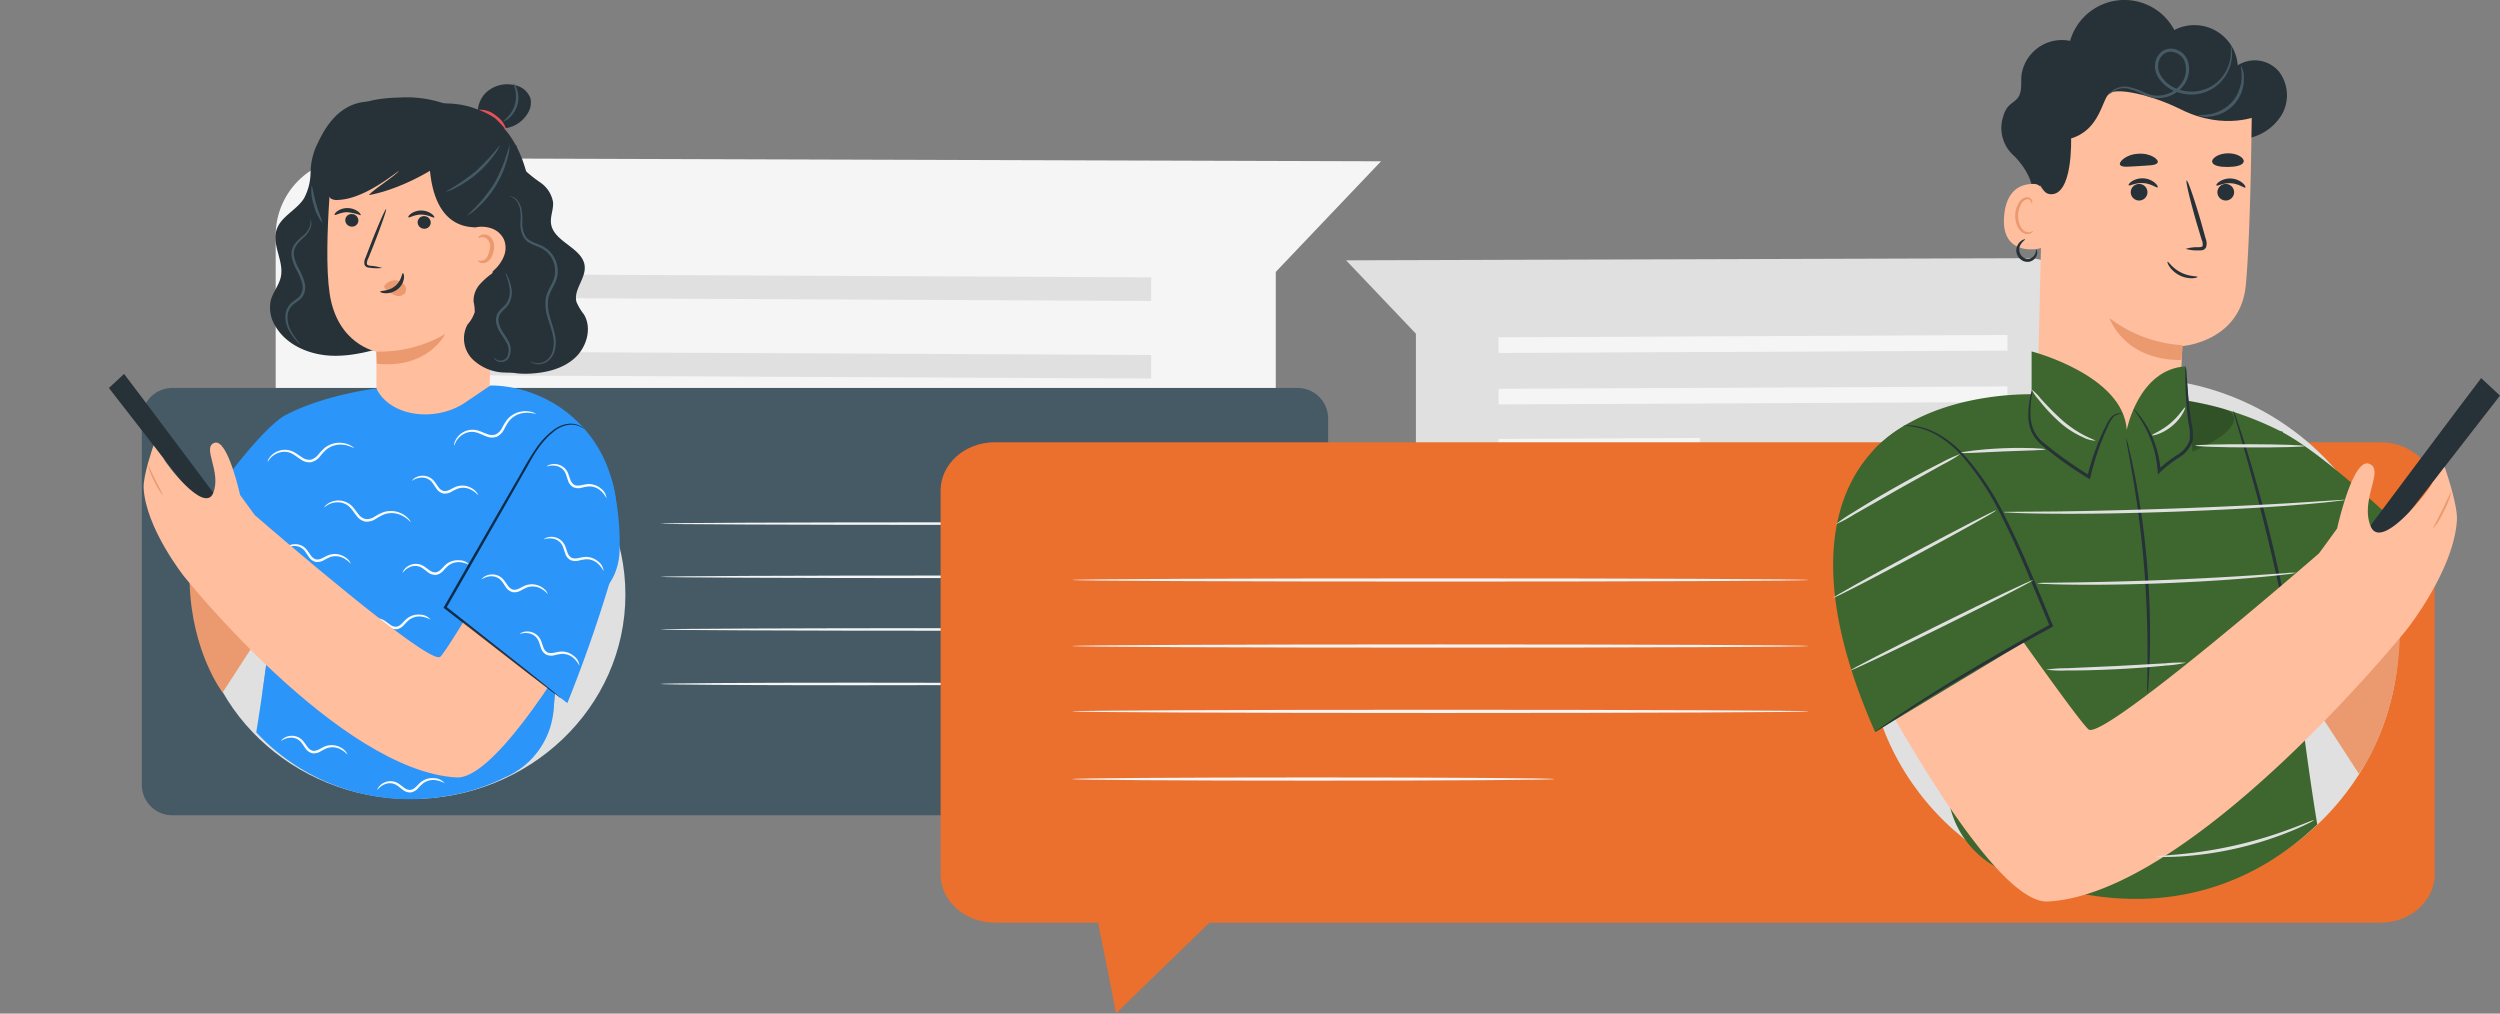 <svg xmlns="http://www.w3.org/2000/svg" xmlns:xlink="http://www.w3.org/1999/xlink" width="505" height="204.744" viewBox="0 0 505 204.744">
  <rect x="0" y="0" width="505" height="204.744" fill="#808080" stroke="none"/>
  <defs>
    <clipPath id="clip-path">
      <rect id="Rectángulo_327725" data-name="Rectángulo 327725" width="364.312" height="78.847" transform="translate(0 0)" fill="none"/>
    </clipPath>
    <clipPath id="clip-path-2">
      <rect id="Rectángulo_327722" data-name="Rectángulo 327722" width="246.279" height="164.141" fill="none"/>
    </clipPath>
    <clipPath id="clip-path-5">
      <rect id="Rectángulo_327719" data-name="Rectángulo 327719" width="59.112" height="25.41" transform="translate(31 117.446)" fill="none"/>
    </clipPath>
    <clipPath id="clip-path-6">
      <rect id="Rectángulo_327720" data-name="Rectángulo 327720" width="28.429" height="55.458" transform="translate(67.591 68.707)" fill="none"/>
    </clipPath>
    <clipPath id="clip-path-7">
      <rect id="Rectángulo_327717" data-name="Rectángulo 327717" width="315" height="204.681" fill="none"/>
    </clipPath>
    <clipPath id="clip-path-10">
      <rect id="Rectángulo_327714" data-name="Rectángulo 327714" width="11.141" height="37.96" fill="none"/>
    </clipPath>
    <clipPath id="clip-path-11">
      <rect id="Rectángulo_327715" data-name="Rectángulo 327715" width="16.853" height="12.744" fill="none"/>
    </clipPath>
  </defs>
  <g id="Grupo_878889" data-name="Grupo 878889" transform="translate(-810 -5051.256)">
    <g id="Grupo_877779" data-name="Grupo 877779" transform="translate(865.688 5083.187)">
      <g id="Grupo_877778" data-name="Grupo 877778" clip-path="url(#clip-path)">
        <path id="Trazado_625420" data-name="Trazado 625420" d="M0,15.606V63.242A15.605,15.605,0,0,0,15.606,78.848H186.414A15.606,15.606,0,0,0,202.02,63.242V22.992L223.285.649,15.654,0A15.606,15.606,0,0,0,0,15.606" fill="#f5f5f5"/>
        <path id="Trazado_625421" data-name="Trazado 625421" d="M176.841,28.86l-155-.716.016-4.764,155,.716Z" fill="#e0e0e0"/>
        <path id="Trazado_625422" data-name="Trazado 625422" d="M176.841,44.533l-155-.716.016-4.764,155,.716Z" fill="#e0e0e0"/>
        <rect id="Rectángulo_327723" data-name="Rectángulo 327723" width="4.764" height="61.329" transform="matrix(0.005, -1, 1, 0.005, 115.511, 59.508)" fill="#e0e0e0"/>
        <path id="Trazado_625423" data-name="Trazado 625423" d="M364.312,30.575V62.169a10.35,10.35,0,0,1-10.35,10.351H240.674a10.351,10.351,0,0,1-10.351-10.351V35.474l-14.1-14.819,137.71-.43a10.35,10.35,0,0,1,10.383,10.35" fill="#e0e0e0"/>
        <path id="Trazado_625424" data-name="Trazado 625424" d="M247.023,39.367l102.8-.475-.011-3.159-102.8.475Z" fill="#f5f5f5"/>
        <path id="Trazado_625425" data-name="Trazado 625425" d="M247.023,49.762l102.8-.475-.011-3.159-102.8.474Z" fill="#f5f5f5"/>
        <rect id="Rectángulo_327724" data-name="Rectángulo 327724" width="40.676" height="3.16" transform="matrix(1, -0.005, 0.005, 1, 247.008, 56.734)" fill="#f5f5f5"/>
      </g>
    </g>
    <g id="Grupo_877780" data-name="Grupo 877780" transform="translate(832 5068.131)">
      <g id="Grupo_877775" data-name="Grupo 877775" clip-path="url(#clip-path-2)">
        <g id="Grupo_877766" data-name="Grupo 877766">
          <g id="Grupo_877765" data-name="Grupo 877765" clip-path="url(#clip-path-2)">
            <path id="Trazado_625368" data-name="Trazado 625368" d="M240.111,61.491H12.816a6.168,6.168,0,0,0-6.168,6.168v73.986a6.168,6.168,0,0,0,6.168,6.168H177.9l15.027,16.328s1.577-9.177,2.9-16.328h44.285a6.168,6.168,0,0,0,6.168-6.168V67.659a6.168,6.168,0,0,0-6.168-6.168" fill="#455a64"/>
            <path id="Trazado_625369" data-name="Trazado 625369" d="M231.194,99.643c0,.144-26.832.26-59.924.26s-59.93-.116-59.93-.26,26.827-.26,59.93-.26,59.924.116,59.924.26" fill="#f5f5f5"/>
            <path id="Trazado_625370" data-name="Trazado 625370" d="M231.194,88.893c0,.144-26.832.26-59.924.26s-59.93-.116-59.93-.26,26.827-.26,59.93-.26,59.924.116,59.924.26" fill="#f5f5f5"/>
            <path id="Trazado_625371" data-name="Trazado 625371" d="M231.194,110.274c0,.144-26.832.26-59.924.26s-59.93-.116-59.93-.26,26.827-.26,59.93-.26,59.924.116,59.924.26" fill="#f5f5f5"/>
            <path id="Trazado_625372" data-name="Trazado 625372" d="M189.847,121.286c0,.144-17.576.26-39.251.26s-39.255-.116-39.255-.26,17.572-.26,39.255-.26,39.251.116,39.251.26" fill="#f5f5f5"/>
          </g>
        </g>
        <g id="Grupo_877774" data-name="Grupo 877774">
          <g id="Grupo_877773" data-name="Grupo 877773" clip-path="url(#clip-path-2)">
            <path id="Trazado_625373" data-name="Trazado 625373" d="M17.75,103.225c0,22.807,19.382,41.3,43.29,41.3s43.29-18.489,43.29-41.3-19.382-41.3-43.29-41.3-43.29,18.489-43.29,41.3" fill="#e0e0e0"/>
            <path id="Trazado_625374" data-name="Trazado 625374" d="M52.22,3.656c-6.868.358-9.564,7.517-10.385,9.115a13.853,13.853,0,0,0-1.1,5.239,11.4,11.4,0,0,1-1.317,5.172c-1.513,2.413-4.688,3.659-5.554,6.372-.978,3.066,1.534,6.348.864,9.5-.359,1.691-1.593,3.082-2.029,4.754A7,7,0,0,0,33.625,49c2.255,3.874,6.931,5.82,11.411,5.98S53.9,53.8,58.182,52.469" fill="#263238"/>
            <path id="Trazado_625375" data-name="Trazado 625375" d="M82.44,12.555a4.278,4.278,0,0,0,1.017,4.425,27.568,27.568,0,0,0,3.717,3.029,6.073,6.073,0,0,1,2.538,3.924c.133,1.465-.6,2.918-.4,4.375.513,3.744,6.483,4.866,6.8,8.632.212,2.507-2.361,4.81-1.648,7.223a11.448,11.448,0,0,0,1.486,2.467c1.694,2.813.545,6.693-1.909,8.874s-5.868,2.951-9.148,3.1c-2.759.124-5.893-.327-7.517-2.56-1.487-2.044-1.182-4.83-.885-7.339,1.387-11.719,1.151-23.561.913-35.359" fill="#263238"/>
            <path id="Trazado_625376" data-name="Trazado 625376" d="M54.024,66.786c.052-6.157,0-12.639,0-12.639S46.1,52.738,44.58,42.372c-1.453-9.887,1.011-31.15,1.011-31.15C57.059,6.7,69.971,8.448,78.006,17.678l-1.25,50c-.144,5.8-5.25,10.3-11.464,10.1-6.275-.205-11.318-5.122-11.268-10.988" fill="#ffbe9d"/>
            <path id="Trazado_625377" data-name="Trazado 625377" d="M47.745,27.549A1.327,1.327,0,0,0,49.009,28.9a1.27,1.27,0,0,0,1.382-1.181,1.328,1.328,0,0,0-1.263-1.355,1.271,1.271,0,0,0-1.383,1.182" fill="#263238"/>
            <path id="Trazado_625378" data-name="Trazado 625378" d="M45.611,26.523c.162.175,1.176-.557,2.6-.537,2.687.389,2.637.8,2.623.573.077-.076-.087-.39-.54-.728a3.637,3.637,0,0,0-2.1-.673,3.5,3.5,0,0,0-2.076.643c-.443.332-.6.644-.515.722" fill="#263238"/>
            <path id="Trazado_625379" data-name="Trazado 625379" d="M62.361,27.971a1.327,1.327,0,0,0,1.264,1.354,1.27,1.27,0,0,0,1.382-1.181,1.328,1.328,0,0,0-1.263-1.355,1.271,1.271,0,0,0-1.383,1.182" fill="#263238"/>
            <path id="Trazado_625380" data-name="Trazado 625380" d="M60.505,27.016c.163.175,1.178-.557,2.6-.537,1.426,0,2.466.747,2.623.573.077-.076-.086-.39-.54-.728a3.642,3.642,0,0,0-2.1-.673,3.507,3.507,0,0,0-2.076.643c-.441.332-.6.644-.515.722" fill="#263238"/>
            <path id="Trazado_625381" data-name="Trazado 625381" d="M55.2,37.26a9.427,9.427,0,0,0-2.315-.445c-.364-.042-.708-.119-.767-.368a1.859,1.859,0,0,1,.256-1.078L53.485,32.6c1.543-3.936,2.665-7.174,2.506-7.235s-1.539,3.08-3.083,7.016q-.557,1.456-1.065,2.781a2.109,2.109,0,0,0-.206,1.429.913.913,0,0,0,.594.54,2.485,2.485,0,0,0,.618.094,9.321,9.321,0,0,0,2.351.03" fill="#263238"/>
            <path id="Trazado_625382" data-name="Trazado 625382" d="M54.018,54.147a26.329,26.329,0,0,0,13.9-3.536s-3.444,7.069-13.789,5.981Z" fill="#eb996e"/>
            <path id="Trazado_625383" data-name="Trazado 625383" d="M55.764,40.708a2.572,2.572,0,0,1,2.318-.929,2.35,2.35,0,0,1,1.612.889,1.489,1.489,0,0,1,.094,1.7,1.726,1.726,0,0,1-1.878.452,5.425,5.425,0,0,1-1.813-1.11,1.617,1.617,0,0,1-.4-.427.478.478,0,0,1,.009-.532" fill="#eb996e"/>
            <path id="Trazado_625384" data-name="Trazado 625384" d="M59.391,38.3c-.232-.016-.253,1.534-1.592,2.619s-2.988.9-3,1.112c-.023.1.364.305,1.061.332a3.861,3.861,0,0,0,2.5-.841,3.36,3.36,0,0,0,1.236-2.2c.067-.648-.1-1.034-.208-1.026" fill="#263238"/>
            <path id="Trazado_625385" data-name="Trazado 625385" d="M73.511,10.294c-3.786,5.4-13.81,10.952-20.988,12.241.838-1.1,5.247-3.822,6.085-4.925-3.254,2.43-7.91,5.68-12.226,5.9a2.615,2.615,0,0,1-1.484-.232,2,2,0,0,1-.755-1.625,43.129,43.129,0,0,1,.3-9.377,10.379,10.379,0,0,1,3.734-6.691C50.941,3.449,54.9,2.922,58.629,2.832A23.657,23.657,0,0,1,67.84,4.071c2.859,1.128,5.3,3.358,5.722,6.041" fill="#263238"/>
            <path id="Trazado_625386" data-name="Trazado 625386" d="M84.366,34.484A58.763,58.763,0,0,0,85.4,27.567c.305-5.34-1.237-25.049-19.649-23.463l-.743,5.608s-2.845,19.194,9.064,19.335a21.416,21.416,0,0,0,6.052,11.282s3.122-.095,4.242-5.845" fill="#263238"/>
            <path id="Trazado_625387" data-name="Trazado 625387" d="M74.073,29.048A6.175,6.175,0,0,1,77.4,29.3a4.308,4.308,0,0,1,2.413,2.24,4.505,4.505,0,0,1-.01,3.308,7.611,7.611,0,0,1-1.917,2.761,5.156,5.156,0,0,1-2.024,1.31,2.467,2.467,0,0,1-2.3-.384" fill="#ffbe9d"/>
            <path id="Trazado_625388" data-name="Trazado 625388" d="M74.607,35.763c-.127.04.346.715,1.361.454a2.181,2.181,0,0,0,1.263-1.077,4.915,4.915,0,0,0,.572-1.83,2.9,2.9,0,0,0-.445-1.954,1.924,1.924,0,0,0-1.444-.875c-1.04-.035-1.371.682-1.254.7.083.085.491-.281,1.17-.11a1.868,1.868,0,0,1,1.129,2.151c-.137,1.137-.587,2.174-1.2,2.427-.634.314-1.085.019-1.156.11" fill="#eb996e"/>
            <path id="Trazado_625389" data-name="Trazado 625389" d="M76.082,8.27a6.275,6.275,0,0,0,8.5-2.233,4.015,4.015,0,0,0,.582-3A4.133,4.133,0,0,0,82.068.353a6.32,6.32,0,0,0-5.806,1.394,5.541,5.541,0,0,0-1.5,5.7,4.942,4.942,0,0,0,4.775,3.295" fill="#263238"/>
            <path id="Trazado_625390" data-name="Trazado 625390" d="M77.76,38.12A14.636,14.636,0,0,0,74.9,40.588a4.928,4.928,0,0,0-1.235,3.482,9.01,9.01,0,0,1,.232,2.1,7.011,7.011,0,0,1-1.451,2.5,5.929,5.929,0,0,0,.935,6.949,9.622,9.622,0,0,0,6.8,2.765,6.856,6.856,0,0,0,4.181-.992c1.722-1.205,2.385-3.465,2.429-5.566" fill="#263238"/>
            <path id="Trazado_625391" data-name="Trazado 625391" d="M79.011,12.4a6.817,6.817,0,0,1-1.085,1.888,21.785,21.785,0,0,1-3.546,3.881,21.726,21.726,0,0,1-4.371,2.923,6.823,6.823,0,0,1-2.029.789,47.291,47.291,0,0,0,6.061-4.107,47.4,47.4,0,0,0,4.97-5.374" fill="#455a64"/>
            <path id="Trazado_625392" data-name="Trazado 625392" d="M80.921,12.3a8.231,8.231,0,0,1-.34,2.524,20.354,20.354,0,0,1-6.27,10.421,8.252,8.252,0,0,1-2.07,1.482A31.606,31.606,0,0,0,77.8,20.243,31.684,31.684,0,0,0,80.921,12.3" fill="#455a64"/>
            <path id="Trazado_625393" data-name="Trazado 625393" d="M40.947,20.633c.153-.011.35,1.722.948,3.767s1.341,3.621,1.2,3.694a8.621,8.621,0,0,1-1.7-3.549,8.6,8.6,0,0,1-.448-3.912" fill="#455a64"/>
            <path id="Trazado_625394" data-name="Trazado 625394" d="M85.051,56.012a2.892,2.892,0,0,0,1.523.489,3.109,3.109,0,0,0,1.761-.555,3.551,3.551,0,0,0,1.335-2.021,6.516,6.516,0,0,0,.019-3.014c-.216-1.085-.637-2.207-1.008-3.431a9.037,9.037,0,0,1-.444-4.03c.23-1.466,1.18-2.654,1.643-3.97a5.2,5.2,0,0,0-3.037-6.451c-.572-.244-1.165-.451-1.715-.75a3.5,3.5,0,0,1-1.369-1.227,5.759,5.759,0,0,1-.619-3.146,10.746,10.746,0,0,0-.1-2.543,4.155,4.155,0,0,0-.75-1.722,2.481,2.481,0,0,0-1.349-.834.913.913,0,0,1,.436.034,2.082,2.082,0,0,1,1.067.669,4.217,4.217,0,0,1,.88,1.788,10.5,10.5,0,0,1,.187,2.608,5.475,5.475,0,0,0,.615,2.914c.559.918,1.724,1.3,2.906,1.767a5.67,5.67,0,0,1,3.343,7.065c-.521,1.434-1.433,2.577-1.632,3.884a8.67,8.67,0,0,0,.4,3.809c.35,1.2.764,2.351.971,3.484a6.806,6.806,0,0,1-.089,3.2A3.816,3.816,0,0,1,88.5,56.188a3.251,3.251,0,0,1-1.93.516,2.354,2.354,0,0,1-1.2-.392,1.076,1.076,0,0,1-.319-.3" fill="#455a64"/>
            <path id="Trazado_625395" data-name="Trazado 625395" d="M77.832,55.309c.046-.03.131.321.616.541a1.64,1.64,0,0,0,1.94-.526,3.057,3.057,0,0,0-.162-3.129c-.57-1.131-1.7-2.238-1.992-3.889A2.817,2.817,0,0,1,78.79,46c.489-.6,1.065-1.005,1.439-1.5a4.359,4.359,0,0,0,.7-3.193,12.369,12.369,0,0,0-.573-2.269,2.979,2.979,0,0,1-.231-.846,2.775,2.775,0,0,1,.42.772,9.738,9.738,0,0,1,.748,2.288,4.628,4.628,0,0,1-.678,3.537c-.425.574-1.007.995-1.419,1.525a2.314,2.314,0,0,0-.445,1.907c.236,1.438,1.3,2.529,1.9,3.752a3.4,3.4,0,0,1,.034,3.568,1.794,1.794,0,0,1-1.269.694,1.753,1.753,0,0,1-1.062-.2c-.535-.328-.542-.737-.523-.722" fill="#455a64"/>
            <path id="Trazado_625396" data-name="Trazado 625396" d="M38.633,52.7a4.441,4.441,0,0,1-.814-.813,9.814,9.814,0,0,1-1.745-2.629,5.255,5.255,0,0,1-.42-2.182,3.8,3.8,0,0,1,.882-2.423c.62-.719,1.519-1.09,2.061-1.764a2.948,2.948,0,0,0,.414-2.572,10.939,10.939,0,0,0-1.1-2.643,9.115,9.115,0,0,1-.973-2.624,3.435,3.435,0,0,1,.515-2.525,8.777,8.777,0,0,1,1.524-1.588A4.558,4.558,0,0,0,40.687,28.5a2.945,2.945,0,0,0-.043-1.1c.012-.007.079.076.151.263a1.778,1.778,0,0,1,.092.87A4.546,4.546,0,0,1,39.23,31.2a8.864,8.864,0,0,0-1.412,1.552,3,3,0,0,0-.4,2.212,8.865,8.865,0,0,0,.952,2.469A11.074,11.074,0,0,1,39.518,40.2a3.436,3.436,0,0,1-.525,3.009c-.68.8-1.574,1.145-2.1,1.76a3.391,3.391,0,0,0-.809,2.122,4.975,4.975,0,0,0,.33,2.029,11.153,11.153,0,0,0,1.56,2.638,5.414,5.414,0,0,1,.657.94" fill="#455a64"/>
            <path id="Trazado_625397" data-name="Trazado 625397" d="M80.336,9.577A16.51,16.51,0,0,0,77.9,6.929,16.5,16.5,0,0,0,74.686,5.3a4.935,4.935,0,0,1,3.526,1.21,4.933,4.933,0,0,1,2.124,3.064" fill="#e8505b"/>
            <path id="Trazado_625398" data-name="Trazado 625398" d="M81.78,0c.052-.033.387.358.658,1.134a5.418,5.418,0,0,1-1.617,5.851c-.63.528-1.119.691-1.146.636s.367-.343.893-.9a6.186,6.186,0,0,0,1.456-2.549,6.189,6.189,0,0,0,.059-2.935A7.336,7.336,0,0,1,81.78,0" fill="#455a64"/>
            <g id="Grupo_877769" data-name="Grupo 877769" opacity="0.3">
              <g id="Grupo_877768" data-name="Grupo 877768">
                <g id="Grupo_877767" data-name="Grupo 877767" clip-path="url(#clip-path-5)">
                  <path id="Trazado_625399" data-name="Trazado 625399" d="M31,123.017s24.845,23.593,39.614,19.321,19.14-15.352,19.14-15.352l.358-3.969-1.48-.968-56.86-4.6Z"/>
                </g>
              </g>
            </g>
            <path id="Trazado_625400" data-name="Trazado 625400" d="M16.3,100.918l4.791-12.287,17.174,10.79-15.3,23.6s-6.224-8.085-6.662-22.1" fill="#eb996e"/>
            <path id="Trazado_625401" data-name="Trazado 625401" d="M35.681,66.97c7.99-4.174,18.338-5.377,18.338-5.377,3,6.013,12.469,6.775,18.2,2.672L77.052,61a17.638,17.638,0,0,1,2.025.082,25.811,25.811,0,0,1,22.862,20.556,51.5,51.5,0,0,1,1.209,12.992c-.628,10.924-11.942,11.912-11.942,11.912s-.582,10.8-1.347,19.52h0a16.286,16.286,0,0,1-9.9,14.112,40.184,40.184,0,0,1-12.613,3.888,42.361,42.361,0,0,1-37.583-13.013c1.716-10.406,3.356-23.879,3.24-24.482a.293.293,0,0,1,.019-.2L21.813,96.414l-6.355-5.337s13.947-20.7,20.223-24.107" fill="#2b95f9"/>
            <path id="Trazado_625402" data-name="Trazado 625402" d="M49.575,73.7a5.967,5.967,0,0,0-2.773-.767,4.553,4.553,0,0,0-2.858.992,11.958,11.958,0,0,0-1.274,1.367,3.3,3.3,0,0,1-1.815,1.2,2.944,2.944,0,0,1-2.112-.566c-.576-.368-1.069-.772-1.575-1.062a3.431,3.431,0,0,0-2.932-.256,3.884,3.884,0,0,0-1.706,1.176c-.315.39-.428.655-.472.636a1.514,1.514,0,0,1,.309-.755A3.869,3.869,0,0,1,37.4,74.453c.558.306,1.066.71,1.61,1.048a2.485,2.485,0,0,0,1.75.486,2.881,2.881,0,0,0,1.528-1.034,11.533,11.533,0,0,1,1.351-1.4,4.8,4.8,0,0,1,3.165-.985,4.58,4.58,0,0,1,2.143.611c.451.278.64.5.624.524" fill="#fafafa"/>
            <path id="Trazado_625403" data-name="Trazado 625403" d="M60.969,88.632a5.947,5.947,0,0,0-2.382-1.612,4.556,4.556,0,0,0-3.026.026,12.084,12.084,0,0,0-1.643.889,3.312,3.312,0,0,1-2.1.561,2.946,2.946,0,0,1-1.821-1.211c-.429-.533-.766-1.073-1.153-1.51a3.433,3.433,0,0,0-2.7-1.179,3.884,3.884,0,0,0-1.991.569c-.422.269-.616.483-.651.452-.02-.014.122-.278.534-.617a3.871,3.871,0,0,1,5.163.455c.431.468.782,1.012,1.191,1.507a2.479,2.479,0,0,0,1.5,1.019,2.867,2.867,0,0,0,1.778-.491A11.686,11.686,0,0,1,55.4,86.6a4.8,4.8,0,0,1,3.315.078,4.566,4.566,0,0,1,1.834,1.263,1.688,1.688,0,0,1,.424.7" fill="#fafafa"/>
            <path id="Trazado_625404" data-name="Trazado 625404" d="M86.276,66.771a5.956,5.956,0,0,0-2.872-.163,4.562,4.562,0,0,0-2.584,1.575,12.016,12.016,0,0,0-.954,1.606,3.313,3.313,0,0,1-1.519,1.561,2.951,2.951,0,0,1-2.185-.106c-.641-.238-1.207-.528-1.763-.705a3.436,3.436,0,0,0-2.922.371,3.885,3.885,0,0,0-1.417,1.51,6.711,6.711,0,0,1-.326.722,1.5,1.5,0,0,1,.141-.8,3.87,3.87,0,0,1,4.666-2.257c.61.181,1.191.468,1.795.683a2.48,2.48,0,0,0,1.812.1,2.873,2.873,0,0,0,1.275-1.333,11.491,11.491,0,0,1,1.025-1.655,4.8,4.8,0,0,1,2.884-1.633,4.571,4.571,0,0,1,2.224.144,1.7,1.7,0,0,1,.72.38" fill="#fafafa"/>
            <path id="Trazado_625405" data-name="Trazado 625405" d="M74.6,83.179a5.112,5.112,0,0,0-1.8-1.287,3.489,3.489,0,0,0-2.3-.071,9.3,9.3,0,0,0-1.287.628,2.611,2.611,0,0,1-1.679.365,2.328,2.328,0,0,1-1.4-1.02c-.314-.43-.554-.858-.832-1.2a2.61,2.61,0,0,0-2-1,3.627,3.627,0,0,0-2.071.653c-.021-.017.091-.222.42-.477a2.882,2.882,0,0,1,1.654-.544,2.935,2.935,0,0,1,2.365,1.06c.32.379.574.812.869,1.2a1.864,1.864,0,0,0,1.087.814c.92.161,1.764-.666,2.723-.94a3.725,3.725,0,0,1,2.584.188c1.39.64,1.71,1.639,1.657,1.628" fill="#fafafa"/>
            <path id="Trazado_625406" data-name="Trazado 625406" d="M48.843,97a5.1,5.1,0,0,0-1.8-1.287,3.489,3.489,0,0,0-2.3-.071,9.3,9.3,0,0,0-1.287.628,2.61,2.61,0,0,1-1.679.365,2.328,2.328,0,0,1-1.4-1.02c-.314-.43-.553-.858-.831-1.2a2.613,2.613,0,0,0-2-1,3.627,3.627,0,0,0-2.071.653c-.021-.017.091-.222.42-.477a2.882,2.882,0,0,1,1.654-.544,2.935,2.935,0,0,1,2.365,1.06c.32.379.574.812.869,1.2a1.862,1.862,0,0,0,1.087.815c.92.161,1.764-.666,2.723-.94a3.725,3.725,0,0,1,2.584.188c1.39.64,1.71,1.639,1.657,1.628" fill="#fafafa"/>
            <path id="Trazado_625407" data-name="Trazado 625407" d="M72.92,97.311a5.115,5.115,0,0,0-2.116-.636,3.487,3.487,0,0,0-2.2.676,9.361,9.361,0,0,0-1.015,1.011,2.6,2.6,0,0,1-1.471.889,2.325,2.325,0,0,1-1.652-.513c-.435-.305-.8-.632-1.175-.87a2.613,2.613,0,0,0-2.212-.3,3.624,3.624,0,0,0-1.748,1.288c-.025-.009.015-.239.243-.587a2.88,2.88,0,0,1,1.389-1.051,2.935,2.935,0,0,1,2.58.238c.427.256.805.583,1.212.857a1.861,1.861,0,0,0,1.292.418c.922-.145,1.452-1.2,2.272-1.77a3.73,3.73,0,0,1,2.507-.658,2.7,2.7,0,0,1,2.094,1" fill="#fafafa"/>
            <path id="Trazado_625408" data-name="Trazado 625408" d="M64.966,108.293a5.107,5.107,0,0,0-2.115-.636,3.492,3.492,0,0,0-2.2.676,9.543,9.543,0,0,0-1.015,1.011,2.6,2.6,0,0,1-1.47.889,2.323,2.323,0,0,1-1.652-.513c-.436-.305-.8-.632-1.176-.87a2.613,2.613,0,0,0-2.212-.3,3.631,3.631,0,0,0-1.748,1.288c-.026-.009.015-.239.243-.587a2.885,2.885,0,0,1,1.389-1.051,2.935,2.935,0,0,1,2.58.238c.427.256.806.583,1.212.857a1.862,1.862,0,0,0,1.292.418c.923-.145,1.453-1.2,2.273-1.77a3.729,3.729,0,0,1,2.506-.658,2.7,2.7,0,0,1,2.094,1" fill="#fafafa"/>
            <path id="Trazado_625409" data-name="Trazado 625409" d="M48.172,135.554a5.115,5.115,0,0,0-1.814-1.261,3.494,3.494,0,0,0-2.3-.039,9.424,9.424,0,0,0-1.278.646,2.6,2.6,0,0,1-1.674.389,2.328,2.328,0,0,1-1.411-1c-.32-.426-.565-.85-.848-1.192a2.614,2.614,0,0,0-2.011-.968,3.641,3.641,0,0,0-2.062.683c-.021-.017.089-.223.414-.483a2.881,2.881,0,0,1,1.646-.568,2.937,2.937,0,0,1,2.38,1.027c.325.375.585.8.886,1.19a1.864,1.864,0,0,0,1.1.8c.922.148,1.754-.691,2.71-.979a3.725,3.725,0,0,1,2.586.152c1.4.62,1.733,1.614,1.68,1.6" fill="#fafafa"/>
            <path id="Trazado_625410" data-name="Trazado 625410" d="M67.824,141.352a5.1,5.1,0,0,0-2.106-.666,3.491,3.491,0,0,0-2.21.647,9.444,9.444,0,0,0-1.029,1A2.606,2.606,0,0,1,61,143.2a2.332,2.332,0,0,1-1.644-.536c-.432-.311-.792-.643-1.164-.886a2.609,2.609,0,0,0-2.207-.327,3.631,3.631,0,0,0-1.766,1.264c-.026-.01.018-.239.251-.584a2.885,2.885,0,0,1,1.4-1.031,2.934,2.934,0,0,1,2.577.273c.423.262.8.594,1.2.874a1.863,1.863,0,0,0,1.286.436c.924-.132,1.47-1.18,2.3-1.739a3.732,3.732,0,0,1,2.515-.623,2.7,2.7,0,0,1,2.08,1.033" fill="#fafafa"/>
            <path id="Trazado_625411" data-name="Trazado 625411" d="M3.063,58.654c.607.715,22.593,30.114,22.593,30.114l-3.095,1.754L0,61.5Z" fill="#263238"/>
            <path id="Trazado_625412" data-name="Trazado 625412" d="M88.88,79.629s-20.623,35.562-22.017,36.217c-2.745,1.288-34.386-26.056-37.4-28.673-.414-.555-1.273-1.728-2.958-4.06,0,0-2.5-11.424-5.161-10.546s1.46,5.805-.276,10.146-9.681-6.013-10-6.942L9.015,73.093s-2.149,6.093-2,8.637c.466,8.15,8.176,17.844,8.176,17.844s31.335,39.264,55.055,40.6c6.833.383,19.882-19.286,28-33.822,4.9-8.779,2.626-17.7-5.5-23.62Z" fill="#ffbe9d"/>
            <path id="Trazado_625413" data-name="Trazado 625413" d="M10.9,83.179A12.527,12.527,0,0,1,9.141,80.3a12.561,12.561,0,0,1-1.218-3.147c.084-.032.675,1.35,1.5,3.008s1.558,2.969,1.482,3.016" fill="#eb996e"/>
            <path id="Trazado_625414" data-name="Trazado 625414" d="M87.91,69.736c-.815.489-19.991,36.089-19.991,36.089L92.6,125.16a285.773,285.773,0,0,0,9.809-28.678c.919-3.49.445-12.818-.853-16.415-1.843-5.113-4.624-3.84-8.788-6.835Z" fill="#2b95f9"/>
            <g id="Grupo_877772" data-name="Grupo 877772" opacity="0.7">
              <g id="Grupo_877771" data-name="Grupo 877771">
                <g id="Grupo_877770" data-name="Grupo 877770" clip-path="url(#clip-path-6)">
                  <path id="Trazado_625415" data-name="Trazado 625415" d="M96.019,69.736c-.015.022-.242-.137-.7-.369a4.156,4.156,0,0,0-2.17-.455,5.924,5.924,0,0,0-3.22,1.344,16.038,16.038,0,0,0-3.213,3.461c-1.043,1.422-1.9,3.156-2.957,4.964-1.035,1.816-2.138,3.753-3.3,5.79-2.334,4.079-4.9,8.554-7.586,13.253l-4.732,8.226-.064-.324,16.7,13.2,4.846,3.89,1.284,1.06a2.72,2.72,0,0,1,.426.391,2.848,2.848,0,0,1-.481-.32c-.34-.254-.783-.583-1.337-.994l-4.937-3.773L67.763,106.024l-.172-.135.109-.19,4.717-8.231,7.62-13.228,3.338-5.766A56.8,56.8,0,0,1,86.413,73.5a16,16,0,0,1,3.338-3.479,6.055,6.055,0,0,1,3.386-1.314,4.093,4.093,0,0,1,2.227.565,3.7,3.7,0,0,1,.5.33c.108.08.16.125.155.132"/>
                </g>
              </g>
            </g>
            <path id="Trazado_625416" data-name="Trazado 625416" d="M88.648,103.116a5.113,5.113,0,0,0-1.8-1.287,3.489,3.489,0,0,0-2.3-.071,9.3,9.3,0,0,0-1.287.628,2.611,2.611,0,0,1-1.679.365,2.328,2.328,0,0,1-1.4-1.02c-.314-.431-.553-.858-.832-1.2a2.61,2.61,0,0,0-2-1,3.627,3.627,0,0,0-2.071.653c-.021-.017.091-.222.42-.477a2.882,2.882,0,0,1,1.654-.544,2.935,2.935,0,0,1,2.365,1.06c.32.379.574.812.869,1.2a1.862,1.862,0,0,0,1.087.815c.92.161,1.764-.666,2.723-.94a3.725,3.725,0,0,1,2.584.188c1.39.64,1.71,1.639,1.657,1.628" fill="#fafafa"/>
            <path id="Trazado_625417" data-name="Trazado 625417" d="M99.931,98.512a5.094,5.094,0,0,0-1.382-1.723,3.487,3.487,0,0,0-2.2-.69,9.41,9.41,0,0,0-1.41.257,2.6,2.6,0,0,1-1.715-.1,2.33,2.33,0,0,1-1.07-1.359c-.186-.5-.3-.975-.476-1.383a2.609,2.609,0,0,0-1.654-1.5,3.646,3.646,0,0,0-2.17.07c-.016-.022.148-.188.533-.345a2.875,2.875,0,0,1,1.74-.079,2.937,2.937,0,0,1,1.991,1.659c.206.452.333.937.512,1.393a1.864,1.864,0,0,0,.828,1.077c.842.4,1.877-.166,2.875-.171a3.731,3.731,0,0,1,2.438.879,2.694,2.694,0,0,1,1.156,2.014" fill="#fafafa"/>
            <path id="Trazado_625418" data-name="Trazado 625418" d="M100.51,83.8a5.094,5.094,0,0,0-1.382-1.723,3.487,3.487,0,0,0-2.2-.69,9.411,9.411,0,0,0-1.41.257,2.6,2.6,0,0,1-1.715-.1,2.33,2.33,0,0,1-1.07-1.359c-.186-.5-.3-.975-.476-1.383a2.609,2.609,0,0,0-1.654-1.5,3.646,3.646,0,0,0-2.17.07c-.016-.022.148-.188.533-.345a2.873,2.873,0,0,1,1.739-.079A2.936,2.936,0,0,1,92.7,78.6c.206.452.333.937.512,1.393a1.864,1.864,0,0,0,.828,1.077c.842.4,1.877-.166,2.875-.171a3.731,3.731,0,0,1,2.438.879A2.694,2.694,0,0,1,100.51,83.8" fill="#fafafa"/>
            <path id="Trazado_625419" data-name="Trazado 625419" d="M95.049,117.627a5.094,5.094,0,0,0-1.382-1.723,3.487,3.487,0,0,0-2.2-.69,9.411,9.411,0,0,0-1.41.257,2.6,2.6,0,0,1-1.715-.1,2.33,2.33,0,0,1-1.07-1.359c-.186-.5-.3-.975-.476-1.384a2.61,2.61,0,0,0-1.654-1.5,3.646,3.646,0,0,0-2.17.07c-.016-.022.148-.188.533-.345a2.873,2.873,0,0,1,1.739-.079,2.936,2.936,0,0,1,1.992,1.659c.206.452.333.936.512,1.393a1.864,1.864,0,0,0,.828,1.077c.842.4,1.877-.166,2.875-.171a3.731,3.731,0,0,1,2.438.879,2.694,2.694,0,0,1,1.156,2.014" fill="#fafafa"/>
          </g>
        </g>
      </g>
    </g>
    <g id="Grupo_877781" data-name="Grupo 877781" transform="translate(1000 5051.256)">
      <g id="Grupo_877763" data-name="Grupo 877763" clip-path="url(#clip-path-7)">
        <g id="Grupo_877754" data-name="Grupo 877754">
          <g id="Grupo_877753" data-name="Grupo 877753" clip-path="url(#clip-path-7)">
            <path id="Trazado_625319" data-name="Trazado 625319" d="M290.857,60.772H10.946C4.9,60.772,0,65.146,0,70.542v77.5c0,5.4,4.9,9.771,10.946,9.771H31.8c1.679,8.092,3.644,18.3,3.644,18.3l18.875-18.3H290.857c6.045,0,10.947-4.375,10.947-9.771v-77.5c0-5.4-4.9-9.77-10.947-9.77" transform="translate(0 28.566)" fill="#eb6f2d"/>
            <path id="Trazado_625320" data-name="Trazado 625320" d="M170.2,98.768c0,.179-33.315.323-74.4.323s-74.409-.144-74.409-.323S54.7,98.445,95.8,98.445s74.4.144,74.4.323" transform="translate(5.169 31.73)" fill="#f5f5f5"/>
            <path id="Trazado_625321" data-name="Trazado 625321" d="M170.2,88.019c0,.179-33.315.323-74.4.323s-74.409-.144-74.409-.323S54.7,87.7,95.8,87.7s74.4.144,74.4.323" transform="translate(5.169 29.133)" fill="#f5f5f5"/>
            <path id="Trazado_625322" data-name="Trazado 625322" d="M170.2,109.4c0,.179-33.315.324-74.4.324s-74.409-.145-74.409-.324,33.308-.323,74.409-.323,74.4.145,74.4.323" transform="translate(5.169 34.298)" fill="#f5f5f5"/>
            <path id="Trazado_625323" data-name="Trazado 625323" d="M118.866,120.412c0,.179-21.822.323-48.734.323s-48.739-.144-48.739-.323,21.817-.323,48.739-.323,48.734.144,48.734.323" transform="translate(5.169 36.959)" fill="#f5f5f5"/>
          </g>
        </g>
        <g id="Grupo_877762" data-name="Grupo 877762">
          <g id="Grupo_877761" data-name="Grupo 877761" clip-path="url(#clip-path-7)">
            <path id="Trazado_625324" data-name="Trazado 625324" d="M178.791,38.628c.166-2.282-1.869-5.43-3.756-7.239a7.429,7.429,0,0,1-2.071-7.91c.76-2.818,2.548-2.609,3.254-4.265.523-1.228.3-2.626.41-3.956a8.244,8.244,0,0,1,9.83-7,11.417,11.417,0,0,1,21.059-2.193,8.783,8.783,0,0,1,12.808,7.128,6.393,6.393,0,0,1,8.313,1.255,7.88,7.88,0,0,1,.6,8.681,10.33,10.33,0,0,1-7.462,4.914,15.165,15.165,0,0,1-8.959-1.628,28.987,28.987,0,0,1-7.35-5.552" transform="translate(41.702 0)" fill="#263238"/>
            <path id="Trazado_625325" data-name="Trazado 625325" d="M258.146,113.963c0,28.989-24.065,52.489-53.749,52.489s-53.749-23.5-53.749-52.489S174.713,61.474,204.4,61.474s53.749,23.5,53.749,52.489" transform="translate(36.396 14.852)" fill="#e0e0e0"/>
            <path id="Trazado_625326" data-name="Trazado 625326" d="M242.711,106.753,236.762,91.5l-21.323,13.4,19,29.3s7.728-10.038,8.272-27.438" transform="translate(52.05 22.106)" fill="#eb996e"/>
            <path id="Trazado_625327" data-name="Trazado 625327" d="M192.787,92.921h0A14.3,14.3,0,0,0,207.15,79.4c.315-6.317.579-12.4.579-12.4s11.729-.85,12.812-12.317,1.23-37.984,1.23-37.984a40.7,40.7,0,0,0-40.857,1.774l-1.116.716-1.355,59.341a14.3,14.3,0,0,0,14.344,14.394" transform="translate(43.112 2.909)" fill="#ffbe9d"/>
            <path id="Trazado_625328" data-name="Trazado 625328" d="M195.849,30.013a1.67,1.67,0,0,1,1.07,2.113,1.69,1.69,0,0,1-2.132,1.062,1.671,1.671,0,0,1-1.071-2.114,1.691,1.691,0,0,1,2.133-1.06" transform="translate(46.781 7.23)" fill="#263238"/>
            <path id="Trazado_625329" data-name="Trazado 625329" d="M199.146,30.829c-.194.189-1.28-.749-2.877-.85-1.6-.125-2.806.647-2.97.433-.082-.1.122-.444.649-.8a3.975,3.975,0,0,1,4.667.334c.473.422.623.8.53.879" transform="translate(46.697 7.01)" fill="#263238"/>
            <path id="Trazado_625330" data-name="Trazado 625330" d="M209.947,30.013a1.669,1.669,0,0,1,1.07,2.113,1.69,1.69,0,0,1-2.132,1.062,1.671,1.671,0,0,1-1.072-2.114,1.692,1.692,0,0,1,2.133-1.06" transform="translate(50.187 7.23)" fill="#263238"/>
            <path id="Trazado_625331" data-name="Trazado 625331" d="M213.418,30.857c-.194.189-1.28-.747-2.877-.85-1.6-.125-2.806.647-2.97.433-.082-.1.12-.444.649-.8a3.975,3.975,0,0,1,4.667.334c.473.422.623.8.53.879" transform="translate(50.145 7.016)" fill="#263238"/>
            <path id="Trazado_625332" data-name="Trazado 625332" d="M202.573,43.179a7.827,7.827,0,0,1,2.624-.334c.421-.011.756-.078.8-.3a2.239,2.239,0,0,0-.2-1.208l-1-3.314c-1.368-4.717-2.281-8.6-2.04-8.665s1.547,3.7,2.915,8.416c.32,1.151.627,2.249.93,3.334a2.62,2.62,0,0,1,.087,1.737,1.093,1.093,0,0,1-.772.6,2.687,2.687,0,0,1-.72.035,7.826,7.826,0,0,1-2.627-.3" transform="translate(48.942 7.093)" fill="#263238"/>
            <path id="Trazado_625333" data-name="Trazado 625333" d="M204.926,57.234a27.185,27.185,0,0,1-14.75-5.47s2.893,8.548,14.534,8.447Z" transform="translate(45.946 12.506)" fill="#eb996e"/>
            <path id="Trazado_625334" data-name="Trazado 625334" d="M180.834,31.706a1.742,1.742,0,0,0-1.639-1.772c-2.163-.1-5.719.68-6.166,6.592-.639,8.444,7.606,6.495,7.64,6.254.025-.189.124-7.789.165-11.074" transform="translate(41.795 7.23)" fill="#ffbe9d"/>
            <path id="Trazado_625335" data-name="Trazado 625335" d="M178.409,38.9c-.036-.03-.156.092-.416.187a1.5,1.5,0,0,1-1.111-.061c-.875-.395-1.526-1.867-1.451-3.392a4.82,4.82,0,0,1,.575-2.076,1.713,1.713,0,0,1,1.2-1.045.76.76,0,0,1,.846.469c.1.245.029.408.073.426.022.024.194-.127.151-.481a.944.944,0,0,0-.3-.555,1.127,1.127,0,0,0-.8-.276,2.087,2.087,0,0,0-1.65,1.193,4.961,4.961,0,0,0-.692,2.316c-.075,1.7.684,3.362,1.888,3.808a1.606,1.606,0,0,0,1.374-.122c.279-.189.339-.375.31-.392" transform="translate(42.239 7.754)" fill="#eb996e"/>
            <path id="Trazado_625336" data-name="Trazado 625336" d="M191.933,27.3c.421.541,1.89.288,3.8.207,1.9-.153,3.393-.081,3.74-.669.395-.613-1.448-2.02-3.9-1.819-2.461.1-4.1,1.721-3.634,2.281" transform="translate(46.351 6.04)" fill="#263238"/>
            <path id="Trazado_625337" data-name="Trazado 625337" d="M206.9,26.754c.23.738,1.629.959,3.181.949,1.552-.031,2.945-.289,3.157-1.032.217-.723-1.191-1.759-3.191-1.731s-3.383,1.1-3.147,1.814" transform="translate(49.98 6.025)" fill="#263238"/>
            <path id="Trazado_625338" data-name="Trazado 625338" d="M223.417,20.741s-6.958,3.368-16.013-1.151c-5.942-2.966-12.869-4.415-14.4-3.221s-1.85,7.318-7.736,9.1c0,0,.4,11.682-4.254,11.265s-1.746-18.509-1.746-18.509l11.394-5.565L203.1,10.317l11.716,1.651,9.065,2.482Z" transform="translate(43.095 2.493)" fill="#263238"/>
            <path id="Trazado_625339" data-name="Trazado 625339" d="M151.846,75.337c12.175-12.522,33.608-11.156,33.608-11.156L203.217,76.9l10.074-11.728A65.334,65.334,0,0,1,233.8,71.516l.683.212-.009.142C242.264,76.1,253.3,86.25,263.81,96.1l-12.579,11.674L237.309,120.13a.364.364,0,0,1,.024.247c-.145.749,1.936,17.749,4.066,30.669-12.679,12.1-28.841,17.279-46.785,14.134-5.7-1-8.452-2.386-13.725-3.769a19.1,19.1,0,0,1-14.143-16.831c-.95-10.828-1.672-24.236-1.672-24.236" transform="translate(36.686 15.496)" fill="#3d672f"/>
            <path id="Trazado_625340" data-name="Trazado 625340" d="M210.307,66.729a13.491,13.491,0,0,1,.765,2c.456,1.3,1.075,3.192,1.808,5.541,1.466,4.7,3.334,11.238,5.1,18.538s3.085,13.977,3.925,18.826c.42,2.424.733,4.39.92,5.754a13.716,13.716,0,0,1,.231,2.127,13.429,13.429,0,0,1-.479-2.085c-.286-1.455-.664-3.381-1.121-5.713-.954-4.821-2.345-11.467-4.1-18.758s-3.556-13.834-4.909-18.559l-1.609-5.6a13.544,13.544,0,0,1-.525-2.073" transform="translate(50.809 16.122)" fill="#263238"/>
            <path id="Trazado_625341" data-name="Trazado 625341" d="M219.519,106.608c-.113-.138,5.2-4.652,11.862-10.081s12.158-9.719,12.271-9.581-5.2,4.652-11.863,10.082-12.156,9.718-12.269,9.58" transform="translate(53.035 21.005)" fill="#263238"/>
            <g id="Grupo_877757" data-name="Grupo 877757" transform="translate(193.706 108.02)" opacity="0.2">
              <g id="Grupo_877756" data-name="Grupo 877756">
                <g id="Grupo_877755" data-name="Grupo 877755" clip-path="url(#clip-path-10)">
                  <path id="Trazado_625342" data-name="Trazado 625342" d="M166.912,87l-10.9,35.85,4.056,2.109,4-10.139s4.108-21.3,2.845-27.821" transform="translate(-156.013 -87)"/>
                </g>
              </g>
            </g>
            <g id="Grupo_877760" data-name="Grupo 877760" transform="translate(244.437 80.48)" opacity="0.2">
              <g id="Grupo_877759" data-name="Grupo 877759">
                <g id="Grupo_877758" data-name="Grupo 877758" clip-path="url(#clip-path-11)">
                  <path id="Trazado_625343" data-name="Trazado 625343" d="M212.371,67.212c5.874,3.1-8.849,10.55-15.5,10.349l4.83-12.741s8.7,1.353,10.669,2.393" transform="translate(-196.873 -64.82)"/>
                </g>
              </g>
            </g>
            <path id="Trazado_625344" data-name="Trazado 625344" d="M177.5,66.667V57.174s18.542,4.771,19.215,15.865c0,0,2.359-12.263,11.912-12.851l1.35,17.25-11.117,9.673H187.595l-8.926-7.7L177.5,67.433" transform="translate(42.885 13.813)" fill="#3d672f"/>
            <path id="Trazado_625345" data-name="Trazado 625345" d="M197.175,122.842a12.391,12.391,0,0,1-.032-2.042c.027-1.311.051-3.21.057-5.554.016-4.688-.13-11.166-.718-18.292s-1.521-13.542-2.311-18.163c-.4-2.224-.724-4.066-.973-5.468a12.458,12.458,0,0,1-.305-2.019,12.049,12.049,0,0,1,.551,1.967c.32,1.275.726,3.133,1.177,5.438A170.485,170.485,0,0,1,197.127,96.9a170.879,170.879,0,0,1,.531,18.352c-.066,2.349-.159,4.249-.264,5.559a12.253,12.253,0,0,1-.219,2.031" transform="translate(46.601 17.227)" fill="#263238"/>
            <path id="Trazado_625346" data-name="Trazado 625346" d="M196,68.348a2.243,2.243,0,0,0-1.1.1c-.709.228-1.342,1.111-1.861,2.37a53.7,53.7,0,0,0-3.527,10.258l-.1.425-.374-.226c-1.109-.669-2.246-1.394-3.388-2.169a67.73,67.73,0,0,1-6.013-4.568,7.576,7.576,0,0,1-2.046-2.681A8.425,8.425,0,0,1,176.964,69a16.594,16.594,0,0,1,.412-4.152,6.145,6.145,0,0,1,.406-1.469,7.691,7.691,0,0,1-.158,1.511,19.537,19.537,0,0,0-.2,4.08,8.212,8.212,0,0,0,.658,2.674,7.132,7.132,0,0,0,1.951,2.451c1.753,1.466,3.789,2.99,5.982,4.481,1.134.769,2.258,1.491,3.354,2.163l-.472.2a46.836,46.836,0,0,1,3.774-10.293,7.765,7.765,0,0,1,.975-1.6,2.481,2.481,0,0,1,1.183-.8c.788-.22,1.2.1,1.172.107" transform="translate(42.752 15.311)" fill="#263238"/>
            <path id="Trazado_625347" data-name="Trazado 625347" d="M204.615,59.6a6.711,6.711,0,0,1,.174,1.482c.081,1.089.18,2.44.3,4.04.139,1.7.345,3.725.694,5.952A9.93,9.93,0,0,1,206,74.72a6.261,6.261,0,0,1-2.439,3.115,27.324,27.324,0,0,0-4.08,3.1l-.494.554-.05-.739A22.209,22.209,0,0,0,196.2,71.5c-1.178-2.114-2.15-3.2-2.073-3.264a3.518,3.518,0,0,1,.731.733,18.115,18.115,0,0,1,1.682,2.334,21.181,21.181,0,0,1,3.02,9.4l-.543-.185a26.068,26.068,0,0,1,4.156-3.2,5.752,5.752,0,0,0,2.215-2.758,9.812,9.812,0,0,0-.2-3.4c-.319-2.251-.479-4.295-.56-6.009s-.1-3.1-.092-4.061a6.537,6.537,0,0,1,.077-1.491" transform="translate(46.9 14.4)" fill="#263238"/>
            <path id="Trazado_625348" data-name="Trazado 625348" d="M256.1,61.52c-.754.888-28.051,37.39-28.051,37.39l3.843,2.178L259.9,65.05Z" transform="translate(55.097 14.863)" fill="#263238"/>
            <path id="Trazado_625349" data-name="Trazado 625349" d="M165.16,87.029s28.717,41.338,30.448,42.151c3.408,1.6,42.7-32.352,46.442-35.6.517-.689,1.582-2.145,3.675-5.041,0,0,3.1-14.184,6.407-13.094s-1.811,7.207.343,12.6,12.02-7.464,12.415-8.618l2.544-3.325s2.668,7.565,2.488,10.724c-.58,10.119-10.154,22.154-10.154,22.154s-43,53.262-72.447,54.915c-8.483.476-23.557-23.593-33.635-41.641a24.7,24.7,0,0,1,7.037-31.985Z" transform="translate(36.375 18.213)" fill="#ffbe9d"/>
            <path id="Trazado_625350" data-name="Trazado 625350" d="M242.8,87.5c-.1-.058.824-1.684,1.84-3.745s1.757-3.774,1.861-3.735a15.574,15.574,0,0,1-1.514,3.907A15.525,15.525,0,0,1,242.8,87.5" transform="translate(58.66 19.333)" fill="#eb996e"/>
            <path id="Trazado_625351" data-name="Trazado 625351" d="M161.591,68.515s-30.824,10.958-7.907,62.793l35.583-21.476-5.062-12.12Z" transform="translate(35.083 16.553)" fill="#3d672f"/>
            <path id="Trazado_625352" data-name="Trazado 625352" d="M157.58,69.246a10.7,10.7,0,0,1,3.711.312,15.121,15.121,0,0,1,4.043,1.706,21.927,21.927,0,0,1,4.491,3.685A53.869,53.869,0,0,1,178.2,87.458c2.607,5.04,5.041,10.78,7.535,16.811.747,1.807,1.485,3.587,2.182,5.273l.112.268-.253.138c-10.3,5.612-19.261,10.868-25.6,14.8-3.171,1.962-5.7,3.576-7.428,4.7l-2,1.283a4.257,4.257,0,0,1-.715.413,4.346,4.346,0,0,1,.647-.514c.438-.318,1.084-.791,1.936-1.377,1.694-1.182,4.185-2.853,7.329-4.867,6.282-4.034,15.221-9.364,25.517-15l-.143.4-2.186-5.273c-2.494-6.029-4.9-11.76-7.468-16.786a54.834,54.834,0,0,0-8.175-12.467,22.038,22.038,0,0,0-4.348-3.691,15.446,15.446,0,0,0-3.917-1.771,22.242,22.242,0,0,0-3.647-.555" transform="translate(36.732 16.719)" fill="#263238"/>
            <path id="Trazado_625353" data-name="Trazado 625353" d="M214.753,7.342a1.831,1.831,0,0,1,.153.541A7.024,7.024,0,0,1,215,9.492a8.228,8.228,0,0,1-10.647,7.469,7.323,7.323,0,0,1-4.248-3.079,4.334,4.334,0,0,1-.636-2.8,3.626,3.626,0,0,1,1.523-2.561,3.146,3.146,0,0,1,2.981-.192,3.79,3.79,0,0,1,2.037,2.049,5.434,5.434,0,0,1-.815,5.16A6.473,6.473,0,0,1,197.05,17.3a13.894,13.894,0,0,0-3.067-1.176,3.846,3.846,0,0,0-2.373.25,12.852,12.852,0,0,0-1.766,1.163c-.016-.016.108-.161.363-.427a3.079,3.079,0,0,1,.507-.457,3.755,3.755,0,0,1,.79-.507,4.032,4.032,0,0,1,2.54-.379,13.506,13.506,0,0,1,3.188,1.114,9.106,9.106,0,0,0,1.792.592,5.667,5.667,0,0,0,2-.037,5.857,5.857,0,0,0,3.688-2.258,4.855,4.855,0,0,0,.71-4.564c-.555-1.5-2.642-2.513-4.079-1.559a3,3,0,0,0-1.242,2.107,3.715,3.715,0,0,0,.543,2.394,6.775,6.775,0,0,0,3.871,2.832,7.943,7.943,0,0,0,7.8-1.845,8.436,8.436,0,0,0,2.425-5.074,16.967,16.967,0,0,0,.009-2.129" transform="translate(45.866 1.774)" fill="#455a64"/>
            <path id="Trazado_625354" data-name="Trazado 625354" d="M205.683,45.647c.014.078-.381.242-1.064.271a5.525,5.525,0,0,1-4.586-2.311c-.382-.566-.485-.981-.415-1.017.163-.1.99,1.316,2.714,2.16,1.7.884,3.334.706,3.351.9" transform="translate(48.223 10.289)" fill="#263238"/>
            <path id="Trazado_625355" data-name="Trazado 625355" d="M179.064,41.04c.057-.053.406.546-.045,1.4a2.074,2.074,0,0,1-1.266,1,2.147,2.147,0,0,1-1.927-.505,2.317,2.317,0,0,1-.817-1.8,2.49,2.49,0,0,1,.567-1.486c.6-.7,1.2-.766,1.212-.7.046.093-.438.313-.842.962a1.931,1.931,0,0,0,.3,2.534,1.633,1.633,0,0,0,1.367.413,1.744,1.744,0,0,0,1.016-.668c.451-.6.329-1.144.431-1.157" transform="translate(42.282 9.406)" fill="#263238"/>
            <path id="Trazado_625356" data-name="Trazado 625356" d="M213.235,10.71a4.1,4.1,0,0,1,.6,2.281,7.583,7.583,0,0,1-6.9,7.96,4.1,4.1,0,0,1-2.342-.268c.015-.111.9.053,2.281-.185a8.025,8.025,0,0,0,4.632-2.556,8.025,8.025,0,0,0,1.874-4.947c.04-1.4-.247-2.254-.14-2.285" transform="translate(49.428 2.587)" fill="#455a64"/>
            <path id="Trazado_625357" data-name="Trazado 625357" d="M184.906,94.38c.079.16-8.108,4.369-18.284,9.4s-18.494,8.983-18.572,8.823,8.105-4.369,18.285-9.4,18.491-8.982,18.571-8.822" transform="translate(35.769 22.801)" fill="#e0e0e0"/>
            <path id="Trazado_625358" data-name="Trazado 625358" d="M178.119,83.039c.084.158-7.2,4.233-16.276,9.1s-16.5,8.69-16.583,8.534,7.2-4.233,16.277-9.1,16.5-8.69,16.582-8.532" transform="translate(35.095 20.061)" fill="#e0e0e0"/>
            <path id="Trazado_625359" data-name="Trazado 625359" d="M170.815,73.867a29.275,29.275,0,0,1-3.645,2.158L158.256,81l-8.869,5.057a29.13,29.13,0,0,1-3.732,2,25.828,25.828,0,0,1,3.5-2.4c2.211-1.4,5.308-3.267,8.787-5.228s6.676-3.645,9.018-4.814a25.749,25.749,0,0,1,3.859-1.753" transform="translate(35.19 17.845)" fill="#e0e0e0"/>
            <path id="Trazado_625360" data-name="Trazado 625360" d="M190.385,73.709a5.848,5.848,0,0,1-2.4-.646,18.377,18.377,0,0,1-5.021-3.268,34.518,34.518,0,0,1-4.05-4.384,8.962,8.962,0,0,1-1.4-2.035,9.834,9.834,0,0,1,1.749,1.738,58.5,58.5,0,0,0,4.131,4.2,22.974,22.974,0,0,0,4.784,3.336c1.333.683,2.232.962,2.205,1.06" transform="translate(42.886 15.311)" fill="#e0e0e0"/>
            <path id="Trazado_625361" data-name="Trazado 625361" d="M203.768,66.282c.158.046-.595,2.066-2.579,3.721-1.969,1.675-4.089,2.071-4.107,1.908-.062-.186,1.849-.829,3.691-2.4,1.862-1.547,2.823-3.32,2.995-3.227" transform="translate(47.615 16.013)" fill="#e0e0e0"/>
            <path id="Trazado_625362" data-name="Trazado 625362" d="M241.884,81.333a2.882,2.882,0,0,1-.692.129l-2,.246c-1.736.192-4.253.435-7.368.677-6.227.5-14.843.983-24.368,1.33s-18.157.462-24.4.411c-3.124-.019-5.652-.081-7.4-.149l-2.009-.1a2.906,2.906,0,0,1-.7-.079,2.851,2.851,0,0,1,.7-.051l2.01-.019,7.391-.056c6.24-.066,14.862-.267,24.383-.6s18.13-.761,24.359-1.14l7.376-.472,2.008-.124a2.913,2.913,0,0,1,.7,0" transform="translate(41.785 19.646)" fill="#e0e0e0"/>
            <path id="Trazado_625363" data-name="Trazado 625363" d="M230.768,93.192a12.558,12.558,0,0,1-2.04.322c-1.319.164-3.229.37-5.595.582-4.729.436-11.277.886-18.517,1.181s-13.807.37-18.556.317c-2.375-.02-4.3-.072-5.623-.129a12.61,12.61,0,0,1-2.06-.156,12.711,12.711,0,0,1,2.062-.1l5.619-.076c4.743-.065,11.3-.215,18.531-.505s13.774-.672,18.507-.991l5.607-.377a12.509,12.509,0,0,1,2.064-.071" transform="translate(43.096 22.51)" fill="#e0e0e0"/>
            <path id="Trazado_625364" data-name="Trazado 625364" d="M208.151,107.822a24.7,24.7,0,0,1-4.115.58c-2.551.263-6.085.546-9.995.741s-7.455.263-10.02.255a24.7,24.7,0,0,1-4.152-.169,28.481,28.481,0,0,1,4.142-.288l10-.443,9.991-.551a28.174,28.174,0,0,1,4.151-.124" transform="translate(43.457 26.04)" fill="#e0e0e0"/>
            <path id="Trazado_625365" data-name="Trazado 625365" d="M183.042,73.164c0,.186-3.813.227-8.5.423s-8.488.461-8.507.277,3.767-.733,8.48-.923,8.534.052,8.527.222" transform="translate(40.114 17.605)" fill="#e0e0e0"/>
            <path id="Trazado_625366" data-name="Trazado 625366" d="M226.213,72.639c0,.179-4.94.3-11.033.282s-11.032-.186-11.032-.365,4.94-.3,11.034-.282,11.03.186,11.03.365" transform="translate(49.322 17.461)" fill="#e0e0e0"/>
            <path id="Trazado_625367" data-name="Trazado 625367" d="M229.673,133.419a5.023,5.023,0,0,1-1.131.649c-.745.386-1.848.893-3.229,1.471a70.612,70.612,0,0,1-22.744,5.242c-1.5.084-2.709.112-3.547.091a5.079,5.079,0,0,1-1.3-.088c0-.1,1.846-.175,4.814-.458a87.181,87.181,0,0,0,22.611-5.211c2.791-1.044,4.485-1.79,4.528-1.7" transform="translate(47.769 32.232)" fill="#e0e0e0"/>
          </g>
        </g>
      </g>
    </g>
    <rect id="Rectángulo_356457" data-name="Rectángulo 356457" width="505" height="188" transform="translate(810 5068)" fill="none"/>
  </g>
</svg>
